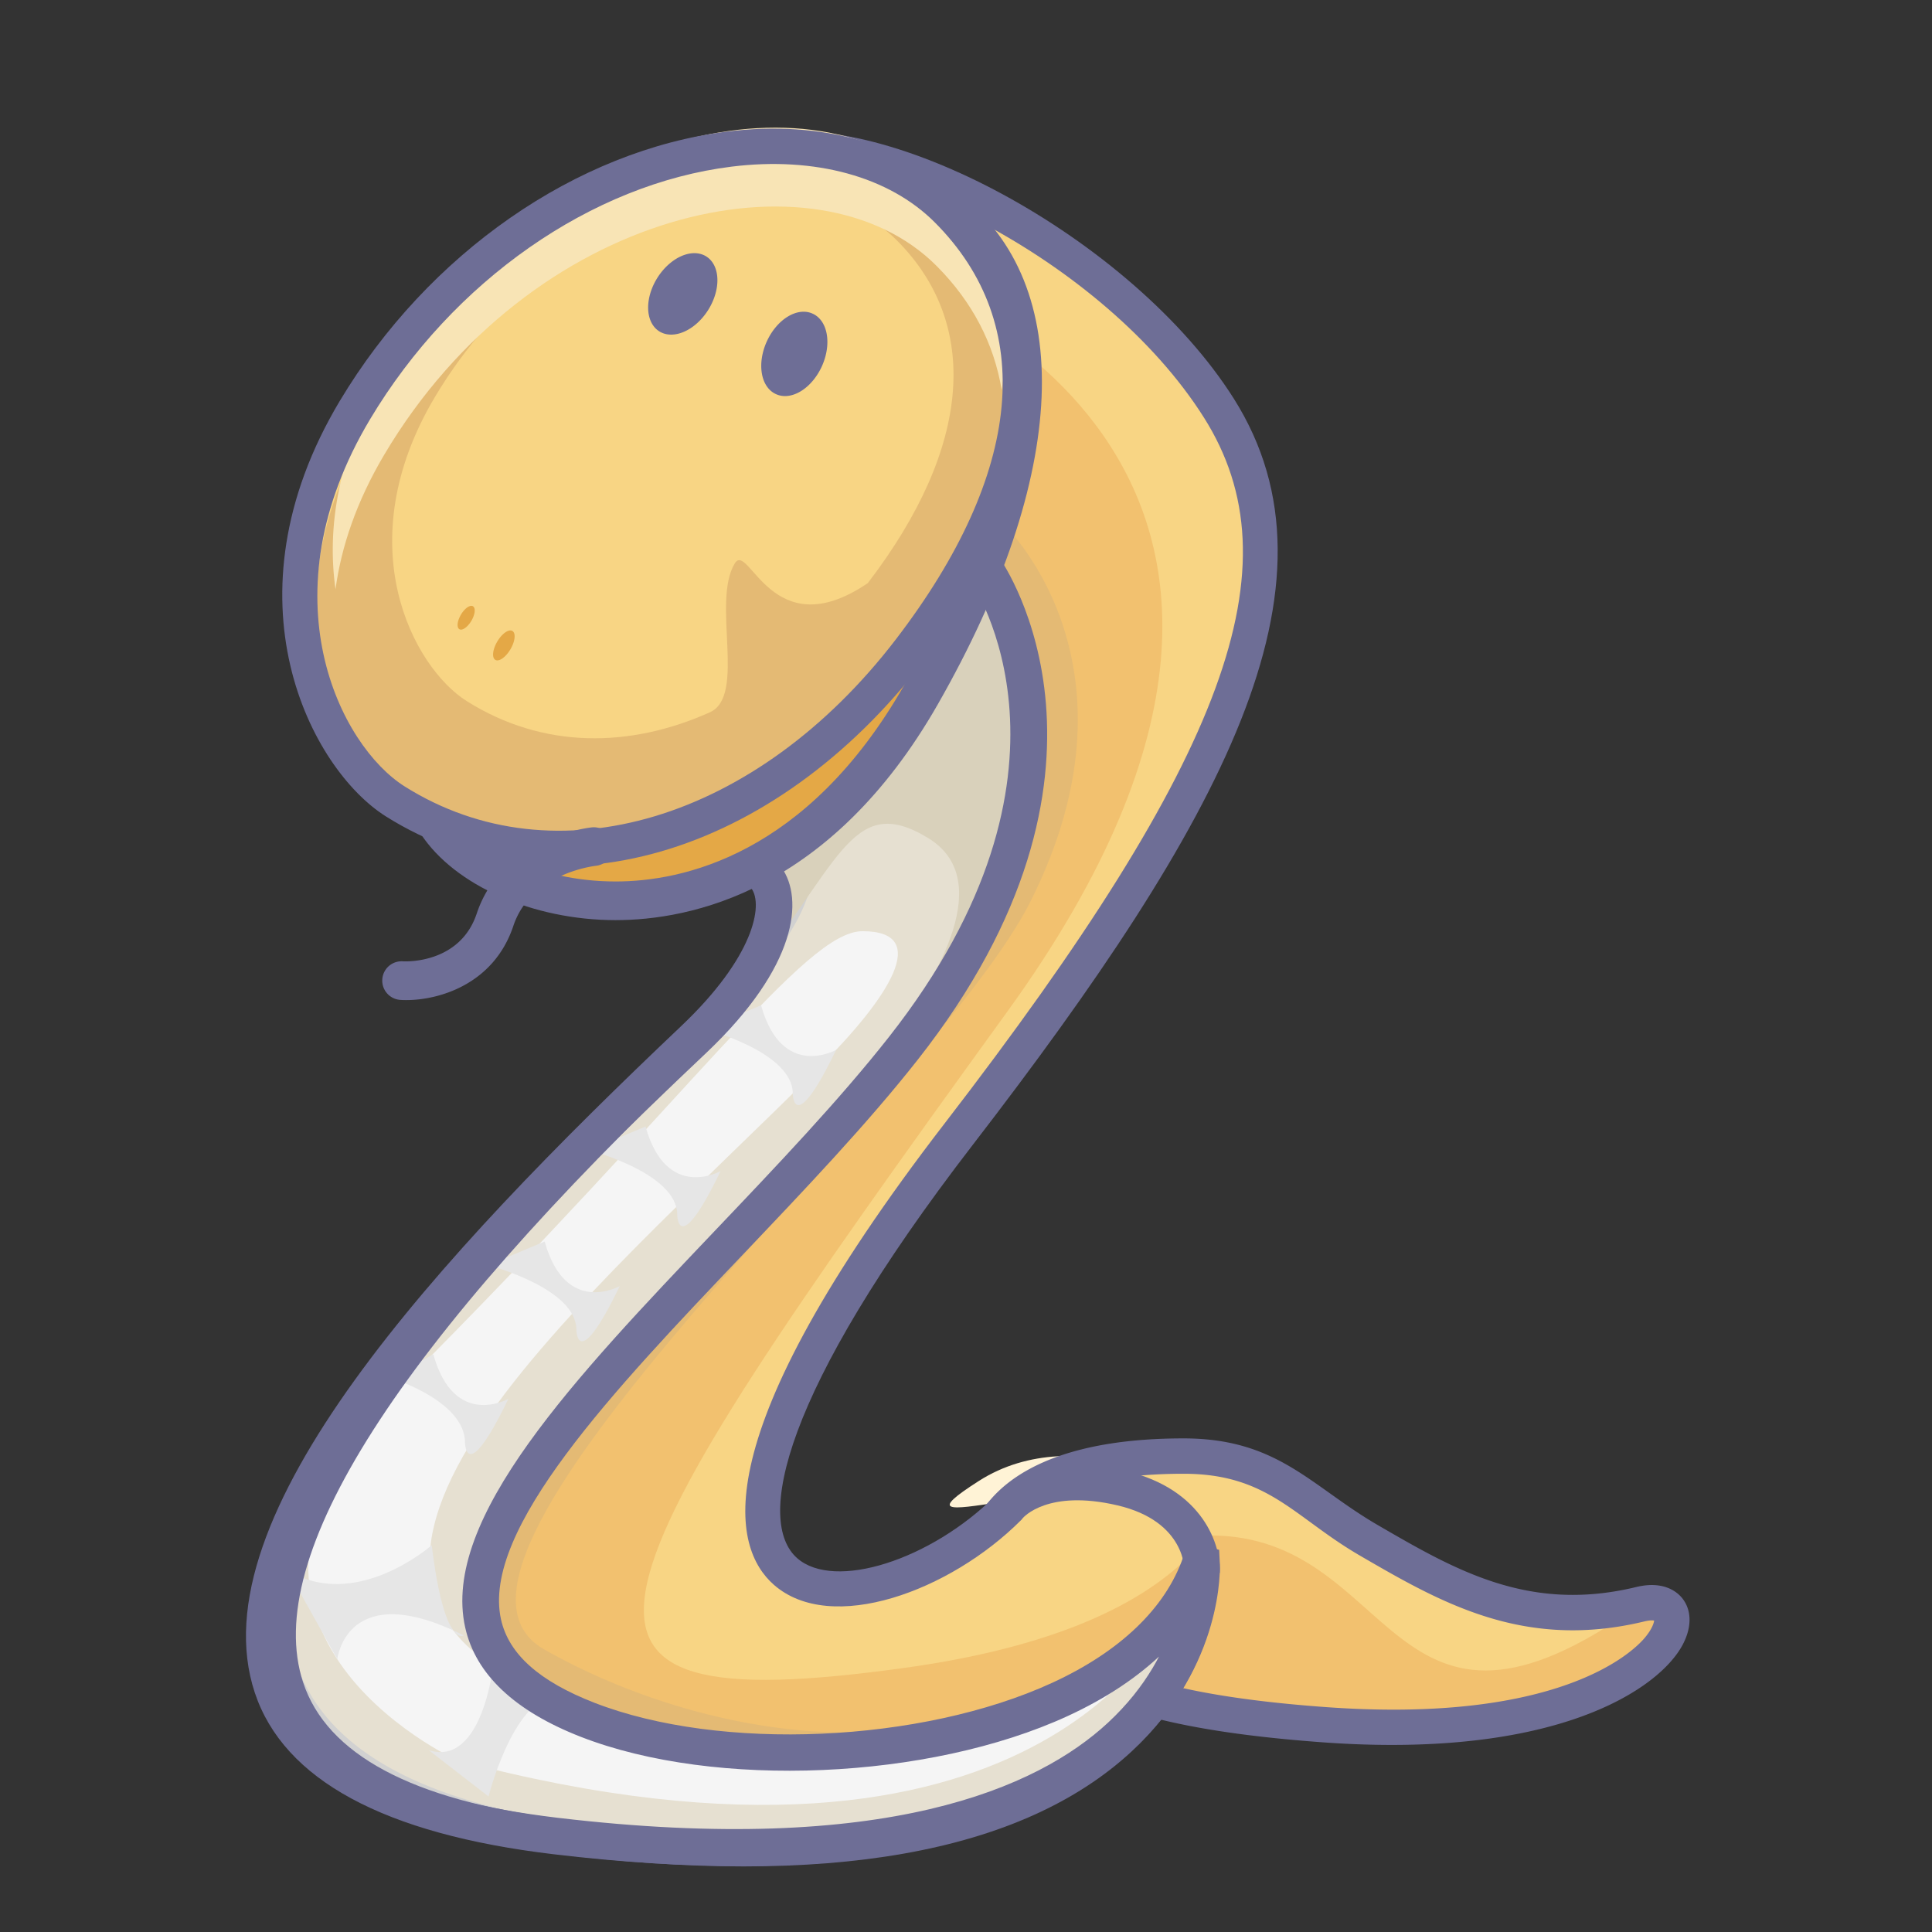 <svg t="1744298184323" class="icon" viewBox="0 0 1024 1024" version="1.1"
    xmlns="http://www.w3.org/2000/svg" p-id="6474" width="300" height="300">
    <rect x="0" y="0" width="1024" height="1024" fill="#333333" stroke="none"/>
    <path
        d="M641.531 792.944s-69.676-42.015-122.832-7.941c-53.151 34.082 42.719-6.957 122.832 7.941z"
        fill="#FFF3D6" p-id="6475"></path>
    <path
        d="M636.217 839.83s16.119 37.684-8.904 62.702h-16.791c0.004 0 25.105-33.234 25.695-62.702z"
        fill="#E4BA74" p-id="6476"></path>
    <path
        d="M611.296 794.767s55.786 39.126-55.229 72.167c-0.004 0.004 130.559-17.836 55.229-72.167zM620.974 233.027c-18.09-49.242-63.76-82.792-26.272-59.99 0 0 68.738 39.995 58.736 121.225 0 0.004-1.25 23.753-32.464-61.236z"
        fill="#FAE5B6" p-id="6477"></path>
    <path
        d="M530.471 850.299c29.657 35.873 66.005 56.097 170.992 63.796 181.621 13.317 209.102-73.786 167.981-63.833-110.085 26.629-136.931-78.51-242.107-78.51-105.168-0.004-117.845 53.18-96.866 78.547z"
        fill="#F8D584" p-id="6478"></path>
    <path
        d="M549.36 871.04c28.161 26.145 61.699 41.929 161.384 47.542 172.467 9.699 190.955-91.503 158.7-68.32-134.292 96.522-128.236-36.45-228.106-36.45-99.866 0.012-111.9 38.753-91.978 57.228z"
        fill="#F2C16F" p-id="6479"></path>
    <path
        d="M523.251 856.273c30.931 37.413 66.71 59.043 177.528 67.173 124.004 9.092 178.384-28.1 190.967-51.512 4.974-9.252 4.991-18.225 0.045-24.634-2.364-3.057-9.485-9.793-24.552-6.146-56.782 13.743-95.76-8.891-137.025-32.861-35.578-20.659-52.922-45.915-102.865-45.915-77.682-0.004-102.402 27.879-110.22 44.489-7.781 16.512-5.437 35.438 6.122 49.406z m104.09-75.15c44.903 0 58.478 23.072 93.457 43.383 42.646 24.765 86.75 50.373 150.85 34.865 4.13-0.996 5.654-0.283 5.671-0.275a1.549 1.549 0 0 1-0.602-0.787c0.152 0.672-0.307 4.372-5.273 10.129-6.613 7.646-45.874 45.366-169.284 36.319-103.713-7.597-137.541-27.879-164.453-60.424-6.88-8.305-8.273-19.606-3.622-29.464 4.765-10.153 23.413-33.75 93.257-33.746z"
        fill="#6E6E96" p-id="6480"></path>
    <path
        d="M636.807 828.915s9.141 188.271-342.345 144.208c-298.524-37.434-73.671-282.905 73.204-422.15 67.779-64.268 44.395-109.81 1.676-87.864l30.776-381.553c62.153-17.193 191.967 49.283 245.934 134.792 56.015 88.729 1.282 204.144-137.865 384.704-209.926 272.391-49.714 274.091 26.24 198.142 0 0 15.537-20.864 60.027-10.428 44.477 10.428 42.707 44.481 42.707 44.481"
        fill="#F8D584" p-id="6481"></path>
    <path
        d="M294.469 973.127c-300.9-37.43-73.671-282.896 73.204-422.146 67.779-64.268 44.399-109.81 1.676-87.86l104.213-314.184 1.582-0.746s273.198 91.646 58.814 387.892c-228.372 315.569-262.889 376.776-54.282 347.893 79.477-11.01 124.081-33.648 148.866-57.45l8.264 2.405c0-0.016 9.182 187.919-342.337 144.195z"
        fill="#F2C16F" p-id="6482"></path>
    <path
        d="M530.397 276.259s80.084 72.962 16.013 201.088c-51.648 103.299-341.452 349.377-258.037 396.841 83.423 47.46 243.664 85.283 347.84-45.44l-0.135 12.243s-139.684 174.545-360.247 50.48c0 0-95.518-39.986 55.647-187.775 151.161-147.793 262.983-290.431 188.242-409.641l10.678-17.795z"
        fill="#E4BA74" p-id="6483"></path>
    <path
        d="M367.669 550.972c67.779-64.268 44.399-109.81 1.676-87.86L428.466 284.892c48.107-15.968 83.513-13.132 93.298 16.381 0 0 74.187 105.475-42.965 254.378-108.933 138.447-327.435 293.619-167.276 355.904 96.096 37.376 290.067 16.009 324.702-82.808l0.594 0.168s9.42 185.989-342.345 144.208c-315.139-37.43-73.683-282.892 73.196-422.15z"
        fill="#E6E0D1" p-id="6484"></path>
    <path
        d="M390.033 442.428l53.754-162.064a241.431 241.431 0 0 0-15.324 4.524l-59.117 178.224c39.63-20.356 62.563 17.369 11.571 74.232l7.429-7.06c67.791-64.259 44.403-109.806 1.688-87.856zM294.469 973.127c191.725 22.773 276.14-22.114 313.278-67.681-44.92 37.057-130.297 81.272-292.595 61.989-270.621-32.14-157.491-224.414 7.142-372.662-149.862 134.96-312.021 344.587-27.825 378.353z m341.747-144.38c-3.598 10.235-8.916 19.631-15.636 28.231a131.24 131.24 0 0 0 15.263-14.255c1.233-8.531 0.967-13.8 0.967-13.8l-0.594-0.176z"
        fill="#D1D1D1" p-id="6485"></path>
    <path
        d="M478.799 555.652c-25.002 32.984-62.862 60.994-95.043 93.207 5.683-6.412 177.536-162.449 108.093-204.73-41.4-25.207-46.796 16.041-99.087 78.649 35.012-48.497 12.727-78.232-23.408-59.666l59.125-178.22c48.107-15.968 83.505-13.136 93.294 16.377-0.008 0.004 91.679 76.732-42.973 254.383z"
        fill="#D9D1BB" p-id="6486"></path>
    <path
        d="M340.5 311.853c15.357 27.842 50.377 37.971 78.223 22.622 27.85-15.353 37.983-50.369 22.622-78.219-15.353-27.846-50.377-37.979-78.219-22.626"
        fill="#F8D584" p-id="6487"></path>
    <path
        d="M391.029 343.665c-21.04 0-41.466-11.137-52.324-30.821a2.057 2.057 0 0 1 3.589-1.983c14.783 26.813 48.624 36.594 75.441 21.819a55.175 55.175 0 0 0 26.535-33.197 55.171 55.171 0 0 0-4.72-42.236 55.171 55.171 0 0 0-33.201-26.535 55.126 55.126 0 0 0-42.236 4.712 2.049 2.049 0 1 1-1.975-3.589 59.216 59.216 0 0 1 45.35-5.06 59.248 59.248 0 0 1 35.651 28.493 59.232 59.232 0 0 1 5.068 45.354 59.236 59.236 0 0 1-28.493 35.647 59.302 59.302 0 0 1-28.686 7.396z"
        fill="#D59758" p-id="6488"></path>
    <path
        d="M619.413 858.482s-69.443 156.299-377.3 74.433c0 0-156.299-71.475-28.481-199.314 153.402-153.398 212.868-240.046 243.492-240.046 36.963 0 13.956 35.25-22.818 72.032-124.053 124.044-305.592 270.977-140.692 333.618 220.218 83.652 325.8-40.724 325.8-40.724z"
        fill="#F5F5F5" p-id="6489"></path>
    <path
        d="M443.176 556.442s-28.653 16.242-39.798-23.613l-29.985 12.542s46.784 12.075 46.784 34.221c-0.004 0 0.205 24.064 22.999-23.15zM381.941 620.673s-28.653 16.25-39.794-23.601l-29.989 12.538s46.784 12.071 46.784 34.213c-0.004-0.012 0.205 24.06 22.999-23.15zM328.478 681.638s-28.649 16.242-39.794-23.609l-29.985 12.538s46.784 12.075 46.784 34.213c-0.004-0.004 0.205 24.06 22.995-23.142zM269.455 741.407s-28.657 16.246-39.798-23.601l-22.486 12.542s39.286 12.067 39.286 34.205c-0.004-0.012 0.201 24.06 22.999-23.146zM228.825 818.991s-40.38 35.533-76.363 13.251l26.318 47.177s4.769-43.842 67.111-12.587c-0.004 0-10.383 7.228-17.066-47.841zM261.576 881.558s-5.56 55.094-34.316 46.083l31.669 24.523s12.718-50.312 34.689-52.963c-0.004 0.004-23.228-14.484-32.042-17.643z"
        fill="#E6E6E6" p-id="6490"></path>
    <path
        d="M374.36 558.028c48.341-45.838 51.697-81.563 39.876-98.227-9.682-13.661-29.051-15.759-49.337-5.339l13.673 11.71 59.117-178.224-6.167 6.167c30.763-10.211 54.348-11.936 68.197-4.982 6.269 3.147 10.461 8.117 12.808 15.197l0.447 1.364 0.819 1.172c2.823 4.065 68.246 101.82-42.65 242.771-26.289 33.41-59.494 68.291-91.593 102.017-75.011 78.805-145.863 153.243-132.985 210.942 5.54 24.802 26.203 44.317 61.416 58.011 71.077 27.645 184.354 22.79 257.882-11.055 40.814-18.782 68.312-45.616 79.514-77.596l-11.817 6.146 0.594 0.16-7.072-8.867c0.082 1.799 1.45 45.407-39.814 83.661-37.102 34.394-117.812 71.061-291.677 50.41-81.563-9.686-129.375-34.066-142.114-72.466-31.161-94.023 145.462-261.467 220.882-332.971zM293.318 982.776c145.916 17.332 249.429-1.471 307.661-55.893 47.702-44.584 45.661-96.289 45.543-98.46l-0.352-6.97-6.724-1.897-0.594-0.168-8.793-2.475-3.02 8.621c-9.424 26.887-33.381 49.837-69.295 66.365-69.332 31.906-175.938 36.565-242.705 10.596-29.206-11.358-45.395-25.793-49.488-44.129-10.616-47.575 59.896-121.656 128.093-193.303 32.414-34.062 65.935-69.266 92.79-103.398 120.25-152.841 46.477-261.442 43.277-265.99l1.278 2.536c-3.995-12.059-11.579-20.958-22.54-26.461-18.828-9.449-46.772-8.133-83.046 3.909l-4.63 1.537-1.537 4.63-59.117 178.224-7.49 22.581 21.163-10.874c11.178-5.74 20.823-6.019 24.584-0.713 6.134 8.65 1.405 36.082-37.397 72.872-129.068 122.36-256.845 260.025-225.938 353.216 15.32 46.174 68.574 74.982 158.278 85.644z"
        fill="#6E6E96" p-id="6491"></path>
    <path
        d="M627.444 829.374v-0.033c0.082 1.889 1.422 46.739-40.777 85.549-53.471 49.185-154.107 66.103-291.034 48.935-77.035-9.658-122.451-33.951-135.001-72.212-21.823-66.521 50.005-178.839 213.486-333.839 48.181-45.678 51.57-81.219 39.839-97.772-7.621-10.756-24.478-17.774-48.89-5.232l13.624 9.092 30.771-381.553-6.843 8.281c55.663-15.398 182.289 46.432 235.514 130.76 49.517 78.44 12.288 179.798-137.369 373.973-129.629 168.214-112.416 225.463-90.618 244.627 30.353 26.674 93.359 3.425 130.92-34.131l0.479-0.479 0.41-0.553c0.41-0.488 13.259-15.603 50.369-6.904 36.442 8.547 35.496 34.615 35.488 34.873l18.717 0.979c0.758-14.484-8.703-44.436-49.935-54.098-20.401-4.786-38.032-4.188-52.418 1.766-4.794 1.983-9.039 4.507-12.624 7.49-1.188 0.996-2.282 2.016-3.225 3.036-0.123 0.131 0.623-0.348 0.479-0.246l-0.529 0.402-0.471 0.475c-34.43 34.422-85.603 50.615-105.287 33.3-21.839-19.196-8.846-86.824 93.093-219.096 131.678-170.857 200.752-296.606 138.373-395.427C600.266 126.241 466.089 53.582 397.621 72.524l-6.318 1.745-0.524 6.531-30.771 381.553-1.352 16.787 14.98-7.695c11.333-5.822 21.151-6.06 25.019-0.598 6.199 8.744 1.516 36.385-37.442 73.327-171.578 162.667-243.02 278.233-218.399 353.285 15.005 45.739 65.636 74.331 150.481 84.964 144.986 18.176 248.109-0.041 306.501-54.143 48.456-44.899 46.477-97.596 46.37-99.821l-18.721 0.914z"
        fill="#6E6E96" p-id="6492"></path>
    <path
        d="M231.685 436.54c32.296 48.8 170.956 81.415 256.493-68.345 58.191-101.886 77.564-208.213 13.857-257.017-63.702-48.8-173.197-12.854-244.549 80.288-71.356 93.142-70.086 178.146-25.801 245.073z"
        fill="#E4A846" p-id="6493"></path>
    <path
        d="M326.294 487.688h-0.012c-43.682-0.004-85.132-18.287-103.135-45.497-50.996-77.072-41.687-168.329 26.211-256.956 50.128-65.435 120.84-106.086 184.542-106.086 28.247 0 53.959 8.264 74.368 23.896 62.354 47.767 58.167 148.789-11.19 270.227-56.86 99.546-131.399 114.416-170.783 114.416zM433.895 99.636c-57.462 0-121.943 37.573-168.28 98.059-79.686 104.016-57.79 184.223-25.387 233.191 11.571 17.488 43.436 36.311 86.053 36.315h0.012c34.938 0 101.263-13.525 152.988-104.086 49.259-86.246 79.469-195.585 16.521-243.807-17.037-13.05-37.868-19.672-61.908-19.672z"
        fill="#6E6E96" p-id="6494"></path>
    <path
        d="M209.481 424.756c90.167 56.749 201.51 12.858 272.866-80.284 71.352-93.138 76.429-176.54 19.688-233.289-68.222-68.23-230.855-32.636-313.901 106.168-60.248 100.685-14.939 184.563 21.347 207.406z"
        fill="#F8D584" p-id="6495"></path>
    <path
        d="M499.56 122.41c-65.96-65.972-223.205-31.558-303.498 102.648-58.249 97.35-14.443 178.45 20.647 200.535 87.18 54.868 194.835 12.431 263.827-77.625 68.984-90.053 73.896-170.689 19.024-225.557z m-39.614 186.649c-50.963 34.689-63.112-22.634-70.516-10.42-12.341 20.356 6.257 70.172-13.157 78.879-42.355 18.996-88.368 19.586-128.892-5.921-28.272-17.791-63.567-83.132-16.635-161.573 64.698-108.13 191.385-135.857 244.532-82.706 44.211 44.211 40.249 109.179-15.332 181.74z"
        fill="#E4BA74" p-id="6496"></path>
    <path
        d="M203.745 240.853c77.469-130.436 229.179-163.888 292.808-99.767 18.828 18.959 30.317 41.101 34.373 65.685 6.253-41.584-5.396-78.289-34.373-107.475-63.633-64.124-215.338-30.673-292.808 99.767-25.01 42.105-30.485 81.067-25.916 113.256 3.007-22.187 10.94-46.255 25.916-71.467z"
        fill="#F8E4B5" p-id="6497"></path>
    <path
        d="M204.491 432.685c88.225 55.528 205.546 21.593 285.293-82.517 72.917-95.174 79.793-184.698 18.864-245.614-28.309-28.317-73.192-41.019-123.143-34.84-79.916 9.887-158.631 64.612-205.427 142.823C117.183 317.671 164.943 407.797 204.491 432.685z m-8.314-210.524c43.895-73.364 117.325-124.651 191.639-133.845 44.17-5.462 83.386 5.29 107.585 29.493 54.327 54.323 47.046 132.792-20.495 220.956-73.634 96.117-180.728 128.216-260.434 78.055-34.131-21.483-74.552-100.64-18.295-194.659z"
        fill="#6E6E96" p-id="6498"></path>
    <path
        d="M263.568 340.023a4.048 8.895 30.56 1 0 6.972 4.117 4.048 8.895 30.56 1 0-6.972-4.117Z"
        fill="#E4A846" p-id="6499"></path>
    <path
        d="M244.308 325.777a3.212 7.068 30.56 1 0 5.532 3.267 3.212 7.068 30.56 1 0-5.532-3.267Z"
        fill="#E4A846" p-id="6500"></path>
    <path
        d="M349.451 175.634a15.935 23.433 32.046 1 0 24.867-39.725 15.935 23.433 32.046 1 0-24.867 39.725Z"
        fill="#6E6E96" p-id="6501"></path>
    <path
        d="M411.279 208.893a15.935 23.433 24.526 1 0 19.454-42.637 15.935 23.433 24.526 1 0-19.454 42.637Z"
        fill="#6E6E96" p-id="6502"></path>
    <path
        d="M215.435 530.067c-1.168 0-2.27-0.037-3.302-0.107a10.243 10.243 0 0 1 1.426-20.438c1.196 0.082 30.181 1.467 39.118-25.318 13.48-40.392 59.187-45.493 61.125-45.69a10.243 10.243 0 0 1 2.106 20.376c-1.45 0.16-34.553 4.097-43.797 31.796-10.477 31.407-39.937 39.38-56.675 39.38z"
        fill="#6E6E96" p-id="6503"></path>
</svg>